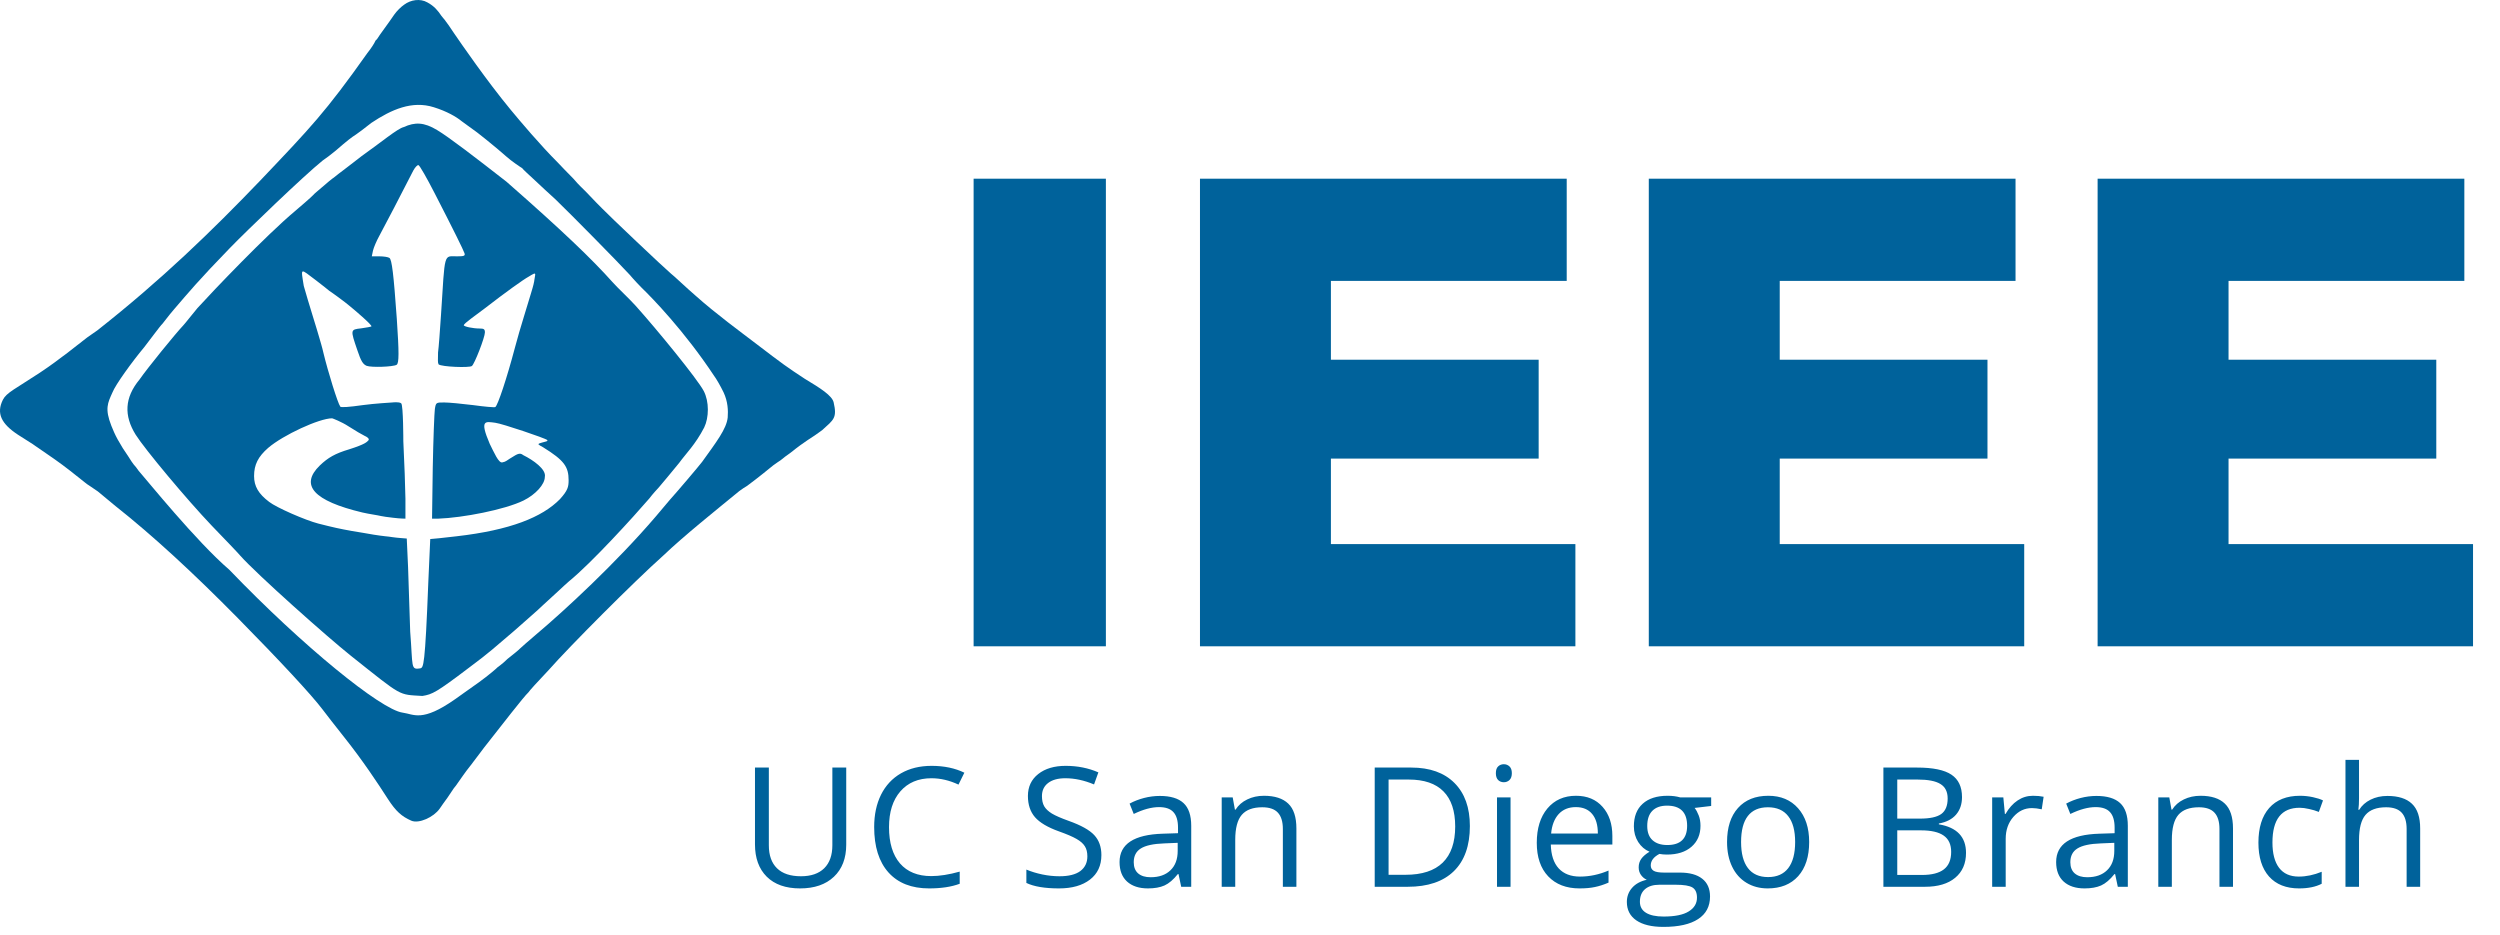 <svg width="1497" height="560" viewBox="0 0 1497 560" fill="none" xmlns="http://www.w3.org/2000/svg">
<path fill-rule="evenodd" clip-rule="evenodd" d="M242.033 2.788C240.029 4.158 237.659 6.534 236.096 8.72C232.971 13.403 227.034 21.208 225.784 23.394L224.847 24.331C224.222 25.892 222.247 28.939 219.975 31.777C194.961 67.109 186.206 76.177 155.877 108.069C126.799 138.398 96.76 167.521 58.324 197.806C53.634 200.933 50.206 203.529 49.256 204.372C48.307 205.216 47.306 205.903 46.442 206.561C44.961 207.689 38.937 212.504 37.062 213.752C36.593 214.065 31.243 218.309 23.93 223.133C9.234 232.825 3.867 235.118 1.73 239.391C-2.335 247.521 0.792 253.774 10.798 260.34C22.054 267.532 19.424 265.743 21.429 267.219L22.367 267.845C25.09 269.849 31.536 274.019 37.467 278.44C44.115 283.395 48.019 286.795 51.079 289.087C52.767 290.352 51.184 289.298 53.611 290.88C55.405 292.048 55.933 292.461 58.571 294.253C60.63 296.017 64.879 299.513 68.349 302.367L68.35 302.368L69.122 303.003C91.386 320.609 115.654 342.958 142.455 370.157C167.99 396.091 186.561 416.121 193.103 424.766C195.424 427.823 201.122 435.203 205.765 441.001C217.372 455.549 226.471 469.417 232.169 478.273C237.128 485.969 240.611 488.903 246.239 491.405C250.771 493.419 259.7 489.337 263.283 484.224C264.76 482.116 266.505 479.549 267.033 478.917C267.585 478.364 269.466 475.292 271.72 472.044C272.048 471.571 272.635 470.965 272.97 470.483C275.608 466.688 279.195 461.562 281.095 459.243C282.475 457.634 284.597 454.475 287.032 451.438C287.947 450.296 289.008 448.728 289.844 447.691C300.818 433.775 313.557 417.232 316.406 414.597C316.718 413.972 322.031 408.04 328.593 401.171C341.044 387.045 379.841 348.095 397.028 332.797C409.697 320.702 428.59 305.634 442.652 294.082C444.252 292.864 445.776 291.897 447.339 290.96C454.526 285.653 460.932 280.315 462.687 278.911L462.689 278.909L463.012 278.651C464.067 277.807 467.443 275.593 467.443 275.593L470.081 273.484C475.357 269.795 474.526 270.042 479.213 266.608C482.139 264.463 485.263 262.443 487.963 260.676C489.837 259.427 491.456 258.141 492.337 257.553C499.212 251.309 501.355 250.335 499.191 240.955C498.253 236.89 491.374 232.513 481.994 226.885C471.05 219.693 468.862 218.13 452.915 205.936C443.675 198.87 428.527 187.801 416.646 177.17C410.526 171.899 404.064 165.622 401.637 163.725C397.944 160.668 364.691 129.174 360.365 124.641C359.521 123.798 355.103 119.379 350.672 114.635C348.678 112.548 346.92 111.196 343.48 107.131C339.416 103.067 336.654 100.106 334.1 97.439C323.469 86.808 311.588 72.737 305.647 65.546C291.441 48.349 275.943 25.837 271.879 19.896C269.346 16.101 267.403 13.231 266.876 12.704C265.821 11.123 265.957 11.686 264.374 9.578C262.264 6.415 260.047 3.662 255.932 1.448C251.555 -1.053 245.927 -0.115 242.033 2.788ZM276.402 72.543C273.342 70.012 267.597 66.646 259.789 64.222C246.81 60.11 234.506 65.495 222.319 73.612C218.31 76.775 214.84 79.427 213.257 80.481C210.302 82.379 208.245 83.94 201.07 90.16C198.96 91.952 194.629 95.248 193.258 96.092C182.008 105.146 147.869 138.001 137.634 148.543C118.885 167.856 112.948 175.082 104.47 184.93C100.46 189.569 97.956 193.182 97.323 193.814C96.69 194.341 94.328 197.423 92.323 200.059C90.319 202.694 87.336 206.704 86.386 207.864C79 216.719 69.118 230.388 67.324 235.026C64.512 241.271 62.637 244.705 66.699 255.008C67.568 257.211 68.887 260.316 70.449 263.126L73.574 268.433L76.699 273.116C77.754 274.803 79.698 277.986 81.386 279.673C82.864 281.676 83.241 282.357 84.824 284.044C87.011 286.376 117.635 324.319 137.322 341.179C181.383 387.074 228.256 424.98 241.068 426.725C247.943 427.662 252.631 432.657 272.63 418.608C274.107 417.448 280.572 413.045 286.692 408.617C292.812 404.189 297.625 399.984 297.942 399.563C298.258 399.247 300.754 397.69 303.879 394.567C307.361 391.826 310.539 389.268 311.066 388.635C311.699 388.003 317.056 383.267 321.066 379.893C337.94 365.696 368.877 337.12 392.626 309.333C394.42 307.119 398.32 302.61 401.063 299.342C405.811 294.071 418.538 279.081 420.437 276.551C428.984 264.638 435.011 256.865 435.749 250.013C436.066 245.901 435.894 240.488 433.256 234.9C431.463 231.21 428.93 226.783 427.559 224.991C409.813 198.185 390.414 178.281 384.189 172.272C383.344 171.428 379.85 167.84 377.001 164.466C370.127 156.973 342.057 128.498 332.683 119.444C328.568 115.754 323.552 111.038 320.176 107.875C316.799 104.712 313.297 101.62 312.672 100.683C311.722 100.156 305.929 96.229 303.292 93.805C296.539 87.796 284.336 78.073 283.281 77.546C281.698 76.492 278.09 73.702 276.402 72.543Z" fill="#00629B"/>
<path d="M241.693 76.112C237.943 77.048 228.256 85.166 216.381 93.596C208.569 99.528 207.815 100.333 205.444 102.026C203.317 103.544 202.632 104.211 199.819 106.397C199.194 106.709 195.757 109.519 192.945 112.016C190.132 114.514 188.632 115.537 187.32 117.012C186.476 117.961 181.021 122.688 176.695 126.378C159.508 140.74 127.634 174.147 118.26 184.45C114.778 188.561 111.3 193.172 109.823 194.753C104.863 200.024 88.322 220.371 83.573 227.223C74.511 238.15 74.163 248.902 81.233 260.288C86.825 269.143 111.938 299.188 126.815 314.791C133.252 321.433 143.884 332.536 143.884 332.751C153.883 343.991 196.382 381.768 210.132 392.696C241.453 417.589 238.256 415.8 252.943 416.736C258.88 415.8 261.38 414.551 280.754 399.877C294.191 389.886 295.806 387.936 307.941 377.71C314.191 372.09 321.426 366.004 325.753 361.787C331.377 356.791 337.798 350.58 340.752 348.05C354.189 337.122 379.188 309.647 388.875 298.408C390.564 296.088 394.188 292.163 394.5 291.851C395.125 291.227 403.944 280.551 406.687 277.177C410.75 271.557 416.375 266.25 421.687 255.947C424.536 250.043 424.751 240.523 421.374 234.092C417.681 227.028 393.522 197.437 380.438 182.889C376.534 178.566 369.749 172.318 366.689 168.839C354.554 155.24 336.74 138.12 303.291 108.813C284.843 94.43 268.897 82.169 261.706 77.858C253.894 73.175 248.568 72.99 241.693 76.112ZM260.293 115.754C271.688 137.892 277.386 149.489 278.125 151.597C278.652 153.178 278.019 153.495 273.693 153.495C265.568 153.495 266.518 150.438 264.091 188.284C263.458 197.878 262.72 208.104 262.297 211.055C262.297 215.695 262.005 216.943 262.63 218.192C264.424 219.668 280.974 220.333 282.556 219.173C284.139 218.013 290.365 201.989 290.365 199.037C290.365 197.14 289.732 196.718 287.305 196.718C283.19 196.718 277.703 195.558 277.703 194.715C277.703 194.293 279.602 192.606 282.029 190.814C284.35 189.127 288.149 186.281 290.365 184.594C302.604 175.106 313.473 167.305 316.638 165.618C316.638 165.618 319.839 163.55 320.226 163.826C320.612 164.102 320.542 164.564 320.226 166.145C319.909 167.727 319.909 168.254 319.909 168.254C319.487 170.784 318.326 174.368 317.799 176.161C317.271 177.847 315.477 183.856 313.789 189.338C312.101 194.82 309.568 203.359 308.302 208.314C303.449 226.658 298.067 242.787 296.59 243.736C296.062 244.053 290.154 243.525 283.295 242.577C276.542 241.733 268.734 240.995 265.991 240.995C261.137 240.995 261.031 240.995 260.398 244.896C260.082 247.11 259.449 263.029 259.132 280.212L258.71 310.574H262.403C277.175 310.047 302.288 305.197 313.473 299.716C320.753 296.131 326.24 290.017 326.24 285.589C327.295 281.056 319.108 275.403 313.473 272.622C312.628 272.205 311.757 270.762 308.566 272.622C302.316 276.264 303.566 276.264 300.754 276.888C298.566 277.374 295.892 271.041 293.254 265.769C286.923 251.01 290.737 252.429 296.59 253.16C300.811 253.687 326.573 262.409 327.628 263.463C328.462 264.297 326.378 264.4 324.503 265.024C322.628 265.649 323.253 265.336 322.547 265.769C321.841 266.202 324.341 267.245 325.29 267.878C337.847 275.679 340.485 279.474 340.485 287.592C340.485 291.598 339.957 293.706 335.314 298.872C324.657 309.731 305.559 317.426 273.482 321.116C265.568 322.026 258.685 322.784 257.63 322.784C257.63 323.311 257.127 334.189 256.494 348.104C254.505 399.588 253.568 399.588 251.693 400.213C245.755 401.149 247.318 399.588 245.626 378.255C245.309 367.397 244.676 350.107 244.36 339.776L243.568 322.471C243.568 322.471 237.318 322.034 234.969 321.643C232.62 321.252 232.651 321.357 230.748 321.116C228.845 320.875 226.95 320.695 223.784 320.167C220.619 319.64 214.815 318.586 210.7 317.954C203.631 316.689 199.727 315.845 190.652 313.526C182.844 311.523 165.54 303.932 161.214 300.559C154.777 295.709 152.139 291.176 152.139 285.062C152.139 278.209 154.566 273.465 160.58 268.194C169.549 260.498 191.18 250.483 198.883 250.483C199.094 250.483 204.58 252.592 208.59 255.227C212.705 257.863 217.031 260.393 218.403 261.026C219.669 261.553 221.252 262.607 220.724 263.556C219.669 264.715 218.72 265.98 209.118 269.038C200.676 271.568 196.456 273.992 191.496 278.736C179.362 290.544 187.803 299.926 217.031 306.884C221.146 307.833 226 308.465 228.11 308.993C230.115 309.414 231.276 309.52 235.497 310.047C239.717 310.574 242.777 310.574 242.777 310.574V298.661C242.672 292.231 242.144 276.628 241.511 264.188C241.511 264.188 241.511 242.577 240.245 241.522C238.979 240.468 234.969 240.991 234.969 240.991C234.969 240.991 224.101 241.628 217.242 242.577C209.118 243.736 203.842 244.158 203.736 243.42C202.259 241.522 196.35 222.441 193.712 211.477C192.868 207.682 191.708 204.097 191.285 202.516C190.236 198.586 184.532 180.694 181.895 171.206C180.101 159.82 179.573 160.667 189.175 167.832C192.938 170.64 197.042 174.052 197.194 174.158C198.566 175.106 200.149 176.16 202.259 177.742C204.369 179.323 205.952 180.483 206.48 180.904C209.177 183.061 208.696 182.697 209.118 183.013C211.755 185.121 223.046 194.715 222.413 195.453C222.096 195.664 219.353 196.191 216.293 196.612C209.751 197.35 209.751 197.35 213.971 209.685C216.187 216.326 217.348 218.119 219.564 219.067C222.413 220.122 235.391 219.7 237.501 218.435C238.979 217.486 238.979 211.161 237.607 190.92C235.708 164.248 234.652 155.287 233.175 154.444C232.437 153.916 229.799 153.495 227.266 153.495H222.624L223.362 150.016C223.784 148.224 225.473 144.218 227.055 141.371C229.482 136.943 240.772 115.332 247.525 102.049C248.58 100.151 249.952 98.675 250.585 98.886C251.324 99.097 255.65 106.687 260.293 115.754Z" fill="#00629B"/>
<path d="M583 107.003H662.2V387.003H583V107.003ZM943.347 325.803V387.003H718.547V107.003H938.147V168.203H796.947V215.403H921.347V274.603H796.947V325.803H943.347ZM1212.1 325.803V387.003H987.297V107.003H1206.9V168.203H1065.7V215.403H1190.1V274.603H1065.7V325.803H1212.1ZM1480.85 325.803V387.003H1256.05V107.003H1475.65V168.203H1334.45V215.403H1458.85V274.603H1334.45V325.803H1480.85Z" fill="#00629B"/>
<path d="M506.721 459.616V505.808C506.721 513.946 504.263 520.342 499.348 524.997C494.432 529.652 487.678 531.979 479.084 531.979C470.49 531.979 463.833 529.636 459.113 524.948C454.426 520.261 452.082 513.815 452.082 505.612V459.616H460.383V506.198C460.383 512.155 462.01 516.729 465.266 519.919C468.521 523.109 473.306 524.704 479.621 524.704C485.643 524.704 490.282 523.109 493.537 519.919C496.792 516.696 498.42 512.09 498.42 506.101V459.616H506.721ZM557.732 466.013C549.887 466.013 543.686 468.633 539.129 473.874C534.604 479.082 532.342 486.228 532.342 495.31C532.342 504.652 534.523 511.879 538.885 516.989C543.279 522.067 549.529 524.606 557.635 524.606C562.615 524.606 568.296 523.711 574.676 521.921V529.196C569.728 531.052 563.624 531.979 556.365 531.979C545.851 531.979 537.729 528.789 532 522.409C526.303 516.029 523.455 506.963 523.455 495.212C523.455 487.855 524.822 481.41 527.557 475.876C530.324 470.342 534.295 466.078 539.471 463.083C544.679 460.088 550.799 458.591 557.83 458.591C565.317 458.591 571.86 459.958 577.459 462.692L573.943 469.821C568.54 467.282 563.136 466.013 557.732 466.013ZM659.512 512.009C659.512 518.291 657.233 523.19 652.676 526.706C648.118 530.222 641.934 531.979 634.121 531.979C625.658 531.979 619.147 530.889 614.59 528.708V520.7C617.52 521.937 620.71 522.914 624.16 523.63C627.611 524.346 631.029 524.704 634.414 524.704C639.948 524.704 644.115 523.662 646.914 521.579C649.714 519.463 651.113 516.534 651.113 512.79C651.113 510.316 650.609 508.298 649.6 506.735C648.623 505.14 646.963 503.675 644.619 502.341C642.308 501.006 638.776 499.493 634.023 497.8C627.383 495.424 622.63 492.608 619.766 489.353C616.934 486.097 615.518 481.849 615.518 476.608C615.518 471.107 617.585 466.729 621.719 463.474C625.853 460.218 631.322 458.591 638.125 458.591C645.221 458.591 651.748 459.893 657.705 462.497L655.117 469.724C649.225 467.25 643.496 466.013 637.93 466.013C633.535 466.013 630.101 466.957 627.627 468.845C625.153 470.733 623.916 473.353 623.916 476.706C623.916 479.18 624.372 481.215 625.283 482.81C626.195 484.372 627.725 485.821 629.873 487.155C632.054 488.457 635.374 489.906 639.834 491.501C647.321 494.17 652.464 497.035 655.264 500.095C658.096 503.155 659.512 507.126 659.512 512.009ZM707.301 531.003L705.689 523.386H705.299C702.63 526.739 699.96 529.017 697.291 530.222C694.654 531.394 691.35 531.979 687.379 531.979C682.073 531.979 677.906 530.612 674.879 527.878C671.884 525.144 670.387 521.254 670.387 516.208C670.387 505.401 679.029 499.737 696.314 499.216L705.396 498.923V495.603C705.396 491.403 704.485 488.311 702.662 486.325C700.872 484.307 697.991 483.298 694.02 483.298C689.56 483.298 684.514 484.665 678.883 487.399L676.393 481.198C679.029 479.766 681.91 478.643 685.035 477.829C688.193 477.015 691.35 476.608 694.508 476.608C700.888 476.608 705.608 478.024 708.668 480.856C711.76 483.688 713.307 488.229 713.307 494.479V531.003H707.301ZM688.99 525.29C694.036 525.29 697.991 523.907 700.855 521.14C703.753 518.373 705.201 514.499 705.201 509.519V504.685L697.096 505.026C690.65 505.254 685.995 506.263 683.131 508.054C680.299 509.812 678.883 512.562 678.883 516.306C678.883 519.235 679.762 521.465 681.52 522.995C683.31 524.525 685.8 525.29 688.99 525.29ZM768.176 531.003V496.384C768.176 492.022 767.183 488.767 765.197 486.618C763.212 484.47 760.103 483.396 755.871 483.396C750.272 483.396 746.171 484.909 743.566 487.937C740.962 490.964 739.66 495.961 739.66 502.927V531.003H731.555V477.487H738.146L739.465 484.812H739.855C741.516 482.175 743.843 480.14 746.838 478.708C749.833 477.243 753.169 476.511 756.848 476.511C763.293 476.511 768.143 478.073 771.398 481.198C774.654 484.291 776.281 489.255 776.281 496.091V531.003H768.176ZM880.16 494.626C880.16 506.41 876.954 515.427 870.541 521.677C864.161 527.894 854.965 531.003 842.953 531.003H823.178V459.616H845.053C856.153 459.616 864.779 462.692 870.932 468.845C877.084 474.997 880.16 483.591 880.16 494.626ZM871.371 494.919C871.371 485.609 869.027 478.594 864.34 473.874C859.685 469.154 852.751 466.794 843.539 466.794H831.479V523.825H841.586C851.482 523.825 858.92 521.4 863.9 516.55C868.881 511.667 871.371 504.457 871.371 494.919ZM904.512 531.003H896.406V477.487H904.512V531.003ZM895.723 462.985C895.723 461.13 896.178 459.779 897.09 458.933C898.001 458.054 899.141 457.614 900.508 457.614C901.81 457.614 902.933 458.054 903.877 458.933C904.821 459.812 905.293 461.162 905.293 462.985C905.293 464.808 904.821 466.175 903.877 467.087C902.933 467.966 901.81 468.405 900.508 468.405C899.141 468.405 898.001 467.966 897.09 467.087C896.178 466.175 895.723 464.808 895.723 462.985ZM945.807 531.979C937.896 531.979 931.646 529.571 927.057 524.753C922.499 519.935 920.221 513.246 920.221 504.685C920.221 496.058 922.337 489.206 926.568 484.128C930.833 479.05 936.546 476.511 943.707 476.511C950.413 476.511 955.719 478.724 959.625 483.151C963.531 487.546 965.484 493.356 965.484 500.583V505.71H928.619C928.782 511.993 930.361 516.761 933.355 520.017C936.383 523.272 940.631 524.899 946.1 524.899C951.861 524.899 957.558 523.695 963.189 521.286V528.513C960.325 529.75 957.607 530.629 955.035 531.149C952.496 531.703 949.42 531.979 945.807 531.979ZM943.609 483.298C939.312 483.298 935.878 484.698 933.307 487.497C930.768 490.297 929.27 494.17 928.814 499.118H956.793C956.793 494.007 955.654 490.101 953.375 487.399C951.096 484.665 947.841 483.298 943.609 483.298ZM1024.65 477.487V482.614L1014.74 483.786C1015.65 484.925 1016.46 486.423 1017.18 488.278C1017.9 490.101 1018.25 492.168 1018.25 494.479C1018.25 499.72 1016.46 503.903 1012.88 507.028C1009.3 510.153 1004.39 511.716 998.137 511.716C996.542 511.716 995.044 511.586 993.645 511.325C990.194 513.148 988.469 515.443 988.469 518.21C988.469 519.675 989.071 520.765 990.275 521.481C991.48 522.165 993.547 522.507 996.477 522.507H1005.95C1011.74 522.507 1016.19 523.728 1019.28 526.169C1022.4 528.61 1023.97 532.159 1023.97 536.813C1023.97 542.738 1021.59 547.246 1016.84 550.339C1012.09 553.464 1005.15 555.026 996.037 555.026C989.038 555.026 983.635 553.724 979.826 551.12C976.05 548.516 974.162 544.838 974.162 540.085C974.162 536.83 975.204 534.014 977.287 531.638C979.37 529.261 982.3 527.65 986.076 526.804C984.709 526.185 983.553 525.225 982.609 523.923C981.698 522.621 981.242 521.107 981.242 519.382C981.242 517.429 981.763 515.72 982.805 514.255C983.846 512.79 985.49 511.374 987.736 510.007C984.969 508.868 982.707 506.931 980.949 504.196C979.224 501.462 978.361 498.337 978.361 494.821C978.361 488.962 980.119 484.453 983.635 481.296C987.15 478.106 992.131 476.511 998.576 476.511C1001.38 476.511 1003.9 476.836 1006.14 477.487H1024.65ZM981.975 539.987C981.975 542.884 983.195 545.082 985.637 546.579C988.078 548.076 991.577 548.825 996.135 548.825C1002.94 548.825 1007.97 547.8 1011.22 545.749C1014.51 543.731 1016.15 540.98 1016.15 537.497C1016.15 534.6 1015.26 532.582 1013.47 531.442C1011.68 530.336 1008.31 529.782 1003.36 529.782H993.645C989.966 529.782 987.102 530.661 985.051 532.419C983 534.177 981.975 536.7 981.975 539.987ZM986.369 494.626C986.369 498.369 987.427 501.201 989.543 503.122C991.659 505.043 994.605 506.003 998.381 506.003C1006.29 506.003 1010.25 502.162 1010.25 494.479C1010.25 486.439 1006.24 482.419 998.234 482.419C994.426 482.419 991.496 483.444 989.445 485.495C987.395 487.546 986.369 490.59 986.369 494.626ZM1083.33 504.196C1083.33 512.92 1081.13 519.74 1076.74 524.655C1072.34 529.538 1066.27 531.979 1058.52 531.979C1053.74 531.979 1049.49 530.856 1045.78 528.61C1042.07 526.364 1039.2 523.142 1037.19 518.942C1035.17 514.743 1034.16 509.828 1034.16 504.196C1034.16 495.472 1036.34 488.685 1040.7 483.835C1045.06 478.952 1051.12 476.511 1058.87 476.511C1066.35 476.511 1072.29 479.001 1076.69 483.981C1081.11 488.962 1083.33 495.7 1083.33 504.196ZM1042.56 504.196C1042.56 511.032 1043.92 516.241 1046.66 519.821C1049.39 523.402 1053.41 525.192 1058.72 525.192C1064.02 525.192 1068.04 523.418 1070.78 519.87C1073.55 516.289 1074.93 511.065 1074.93 504.196C1074.93 497.393 1073.55 492.233 1070.78 488.718C1068.04 485.17 1063.99 483.396 1058.62 483.396C1053.32 483.396 1049.31 485.137 1046.61 488.62C1043.91 492.103 1042.56 497.295 1042.56 504.196ZM1127.78 459.616H1147.95C1157.42 459.616 1164.27 461.032 1168.51 463.864C1172.74 466.696 1174.85 471.172 1174.85 477.292C1174.85 481.524 1173.67 485.023 1171.29 487.79C1168.95 490.524 1165.51 492.299 1160.99 493.112V493.601C1171.83 495.456 1177.25 501.153 1177.25 510.69C1177.25 517.071 1175.08 522.051 1170.75 525.632C1166.46 529.213 1160.43 531.003 1152.69 531.003H1127.78V459.616ZM1136.08 490.183H1149.76C1155.62 490.183 1159.83 489.271 1162.4 487.448C1164.97 485.593 1166.26 482.484 1166.26 478.122C1166.26 474.118 1164.83 471.237 1161.96 469.479C1159.1 467.689 1154.54 466.794 1148.29 466.794H1136.08V490.183ZM1136.08 497.214V523.923H1150.98C1156.74 523.923 1161.07 522.816 1163.96 520.603C1166.89 518.356 1168.36 514.857 1168.36 510.104C1168.36 505.677 1166.86 502.422 1163.87 500.339C1160.9 498.256 1156.38 497.214 1150.29 497.214H1136.08ZM1217.32 476.511C1219.7 476.511 1221.83 476.706 1223.72 477.097L1222.59 484.616C1220.38 484.128 1218.43 483.884 1216.73 483.884C1212.4 483.884 1208.69 485.642 1205.6 489.157C1202.54 492.673 1201.01 497.051 1201.01 502.292V531.003H1192.91V477.487H1199.6L1200.52 487.399H1200.91C1202.9 483.916 1205.29 481.231 1208.09 479.343C1210.89 477.455 1213.97 476.511 1217.32 476.511ZM1268.14 531.003L1266.53 523.386H1266.13C1263.47 526.739 1260.8 529.017 1258.13 530.222C1255.49 531.394 1252.19 531.979 1248.21 531.979C1242.91 531.979 1238.74 530.612 1235.71 527.878C1232.72 525.144 1231.22 521.254 1231.22 516.208C1231.22 505.401 1239.87 499.737 1257.15 499.216L1266.23 498.923V495.603C1266.23 491.403 1265.32 488.311 1263.5 486.325C1261.71 484.307 1258.83 483.298 1254.86 483.298C1250.4 483.298 1245.35 484.665 1239.72 487.399L1237.23 481.198C1239.87 479.766 1242.75 478.643 1245.87 477.829C1249.03 477.015 1252.19 476.608 1255.34 476.608C1261.72 476.608 1266.44 478.024 1269.5 480.856C1272.6 483.688 1274.14 488.229 1274.14 494.479V531.003H1268.14ZM1249.83 525.29C1254.87 525.29 1258.83 523.907 1261.69 521.14C1264.59 518.373 1266.04 514.499 1266.04 509.519V504.685L1257.93 505.026C1251.49 505.254 1246.83 506.263 1243.97 508.054C1241.13 509.812 1239.72 512.562 1239.72 516.306C1239.72 519.235 1240.6 521.465 1242.36 522.995C1244.15 524.525 1246.64 525.29 1249.83 525.29ZM1329.01 531.003V496.384C1329.01 492.022 1328.02 488.767 1326.03 486.618C1324.05 484.47 1320.94 483.396 1316.71 483.396C1311.11 483.396 1307.01 484.909 1304.4 487.937C1301.8 490.964 1300.5 495.961 1300.5 502.927V531.003H1292.39V477.487H1298.98L1300.3 484.812H1300.69C1302.35 482.175 1304.68 480.14 1307.67 478.708C1310.67 477.243 1314.01 476.511 1317.68 476.511C1324.13 476.511 1328.98 478.073 1332.23 481.198C1335.49 484.291 1337.12 489.255 1337.12 496.091V531.003H1329.01ZM1376.7 531.979C1368.96 531.979 1362.95 529.603 1358.69 524.851C1354.45 520.065 1352.34 513.311 1352.34 504.587C1352.34 495.635 1354.49 488.718 1358.78 483.835C1363.11 478.952 1369.26 476.511 1377.24 476.511C1379.81 476.511 1382.38 476.787 1384.96 477.341C1387.53 477.894 1389.54 478.545 1391.01 479.294L1388.52 486.179C1386.73 485.463 1384.78 484.877 1382.66 484.421C1380.54 483.933 1378.67 483.688 1377.04 483.688C1366.17 483.688 1360.74 490.622 1360.74 504.489C1360.74 511.065 1362.05 516.11 1364.69 519.626C1367.36 523.142 1371.3 524.899 1376.51 524.899C1380.97 524.899 1385.54 523.939 1390.23 522.019V529.196C1386.65 531.052 1382.14 531.979 1376.7 531.979ZM1441.09 531.003V496.384C1441.09 492.022 1440.1 488.767 1438.12 486.618C1436.13 484.47 1433.02 483.396 1428.79 483.396C1423.16 483.396 1419.04 484.925 1416.44 487.985C1413.86 491.045 1412.58 496.058 1412.58 503.024V531.003H1404.47V455.026H1412.58V478.024C1412.58 480.791 1412.45 483.086 1412.19 484.909H1412.68C1414.27 482.338 1416.53 480.319 1419.46 478.854C1422.43 477.357 1425.79 476.608 1429.57 476.608C1436.11 476.608 1441.01 478.171 1444.27 481.296C1447.56 484.388 1449.2 489.32 1449.2 496.091V531.003H1441.09Z" fill="#00629B"/>
</svg>

